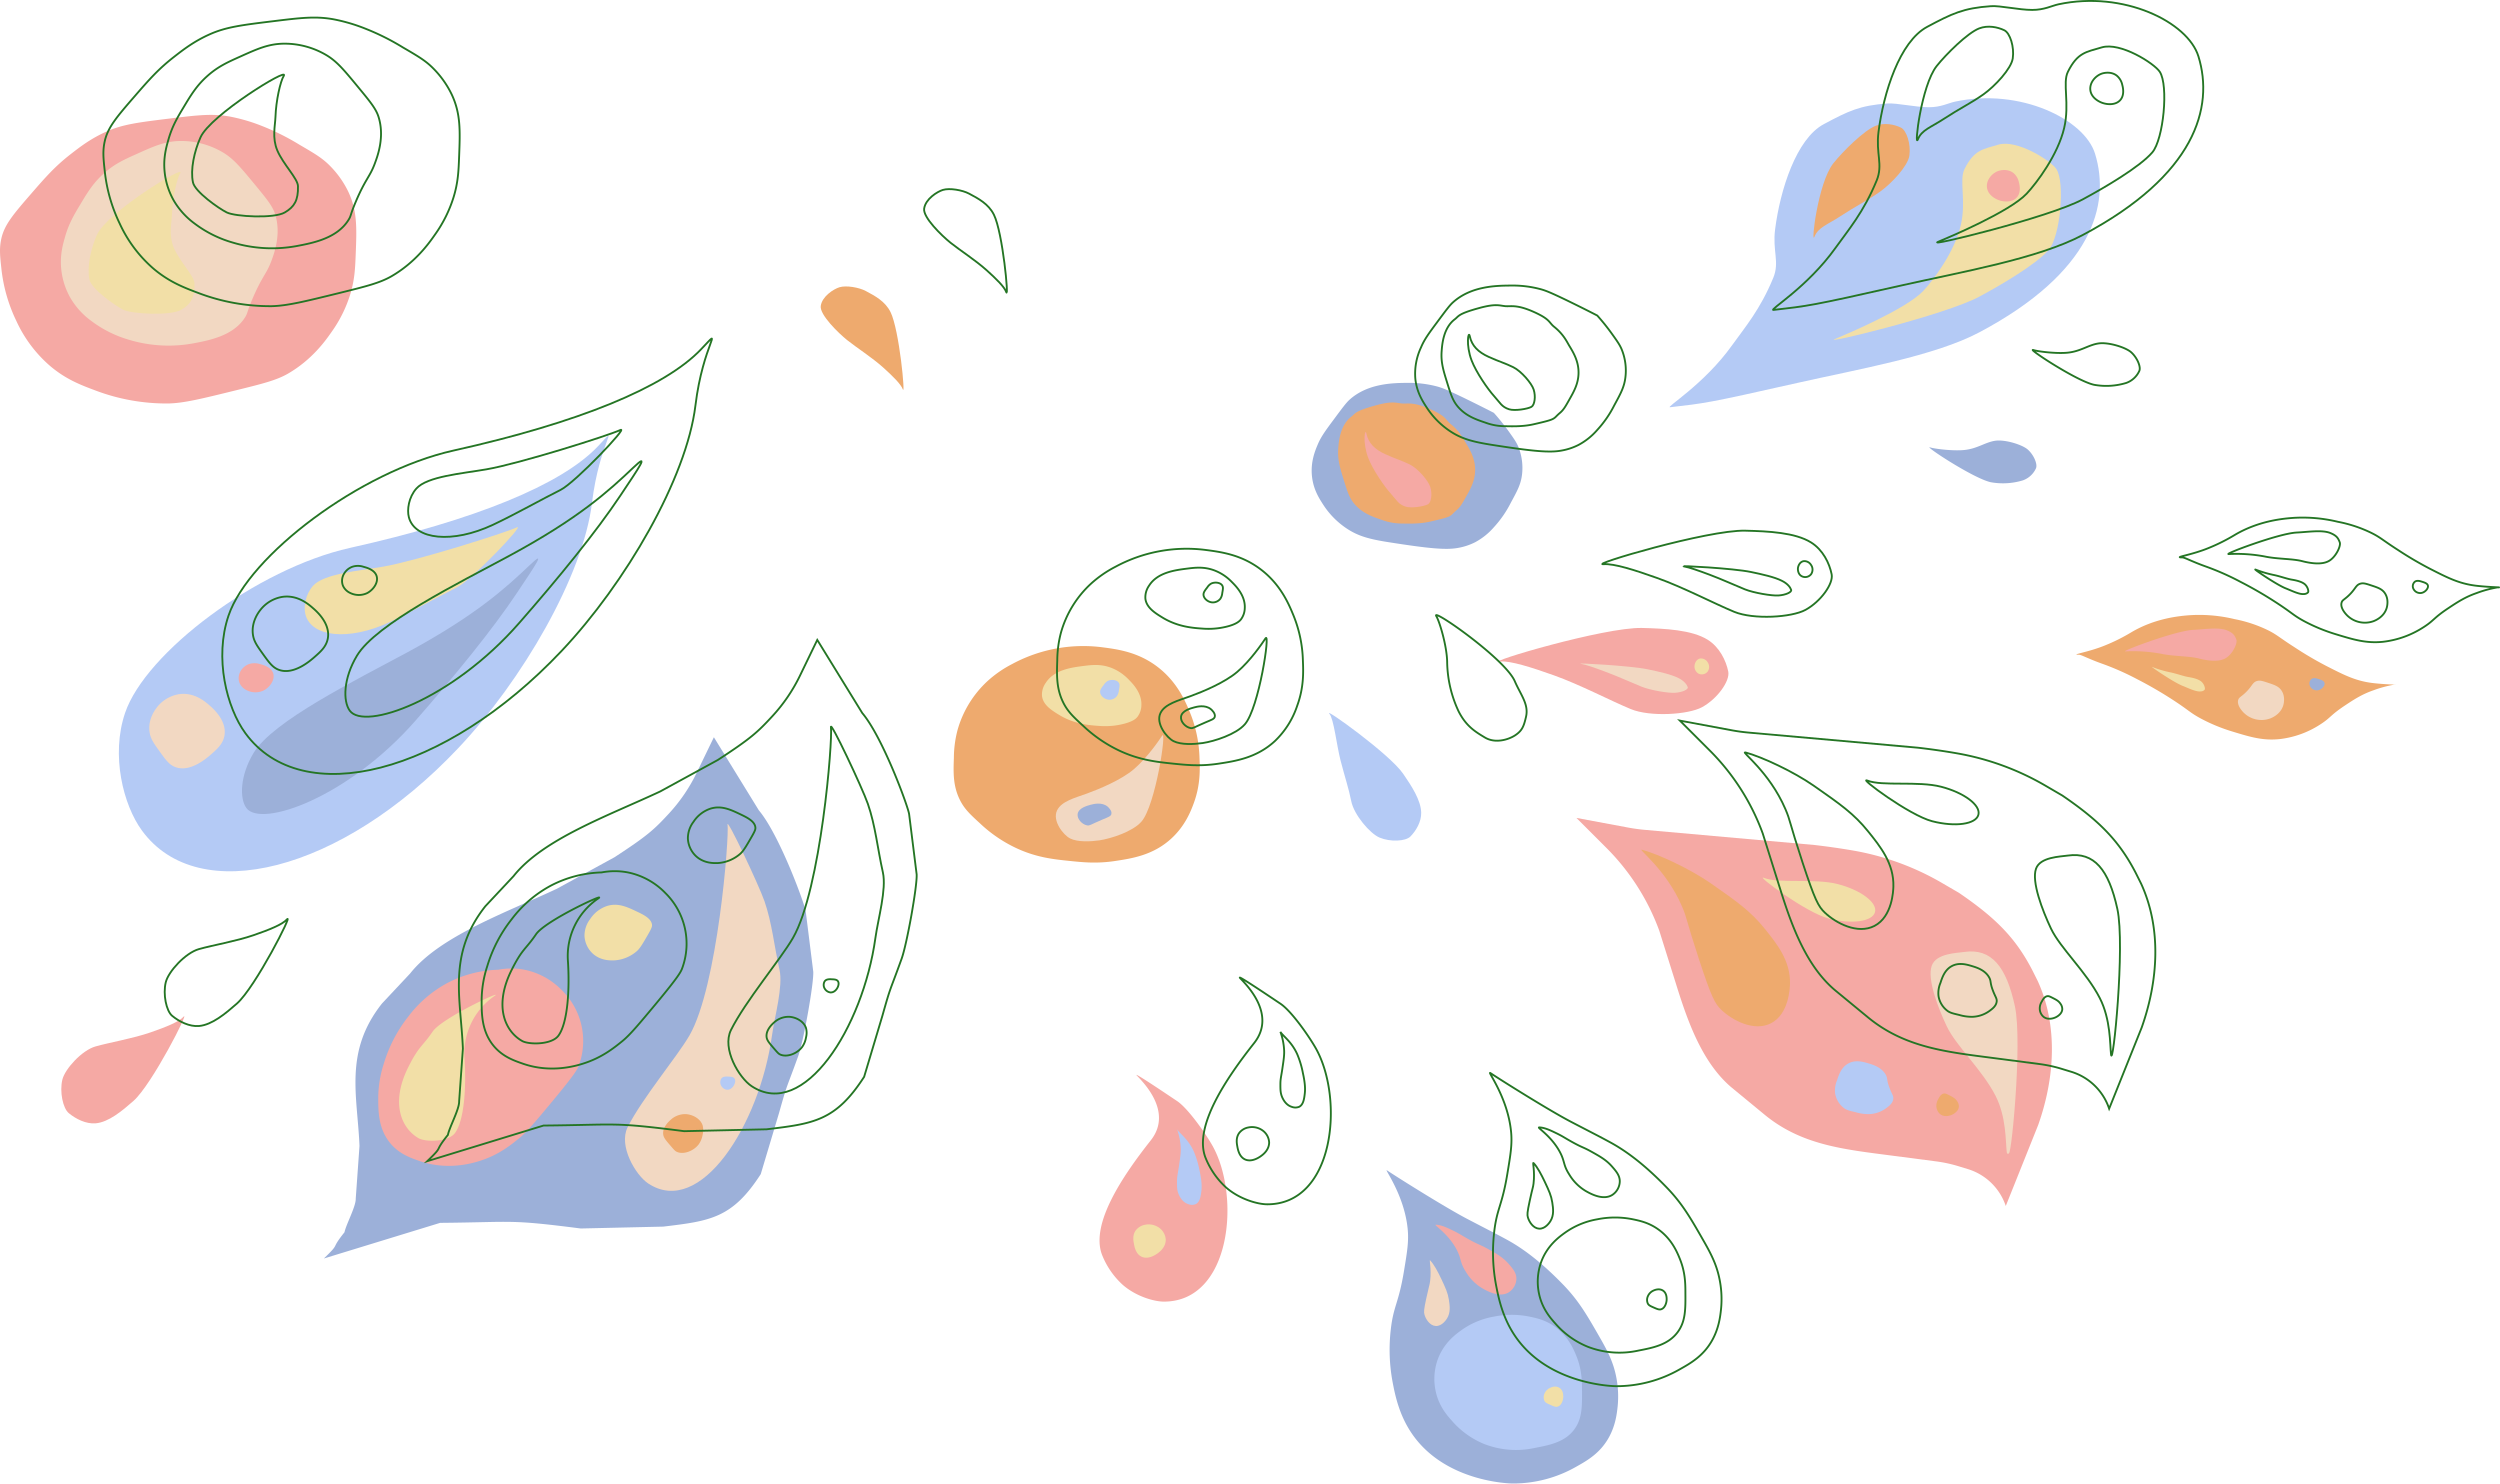 <svg xmlns="http://www.w3.org/2000/svg" viewBox="0 0 1333.32 791.2"><defs><style>.cls-1{fill:#f5a9a4;}.cls-2{fill:#eeaa6e;}.cls-3{fill:#b4caf5;}.cls-4{fill:#9cb0d9;}.cls-5{fill:#f2dfa7;}.cls-6,.cls-7{fill:#f2d8c2;}.cls-7{stroke:#f2d8c2;}.cls-7,.cls-8{stroke-miterlimit:10;}.cls-8{fill:none;stroke:#247524;}</style></defs><g id="Lag_3" data-name="Lag 3"><path class="cls-1" d="M835.78,383c5.42-.43,16.55,3.09,28.58,7.38,14,5,30.3,13.59,41,18,10.38,4.3,30.65,3,38-1,8.21-4.47,15-14,14-19-1.19-5.91-4.68-13.06-11-17-8.52-5.28-22.73-5.94-35-6.26C891.3,364.62,827.3,383.68,835.78,383Z" transform="translate(-35.63 -30.21)"/><path class="cls-2" d="M1144.36,379.4c-5,0,5-1.28,14-5a97.76,97.76,0,0,0,14-7c12.45-7.36,25-8.56,30-9a80.28,80.28,0,0,1,25,2,71.48,71.48,0,0,1,18,6c4.89,2.47,5.65,3.65,14,9a187.29,187.29,0,0,0,17,10c9.27,4.74,15.34,7.84,24,9,6.45.87,16,1,12,1a61.8,61.8,0,0,0-11,3c-6,2.08-10.21,4.82-15,8-8,5.31-7.63,6.54-13,10a50.29,50.29,0,0,1-22,8c-8.88.91-15.63-1.14-25-4a92,92,0,0,1-17-7c-5.94-3.22-6-4.15-15-10a216.61,216.61,0,0,0-19-11,142.78,142.78,0,0,0-18-8C1149.24,381.54,1145.72,379.4,1144.36,379.4Z" transform="translate(-35.63 -30.21)"/><path class="cls-3" d="M926.36,247.4c18.33-2.13,19-1.93,68-13,32.44-7.33,73.07-14.28,97-27,60-31.87,70-68,61.62-95.21-5.67-18.4-40-35.19-74.62-27.79-3.63.78-7.56,3-14,3-7.18,0-17-2.32-22-2-14.74,1-20.91,4-34,11-14.74,7.83-23.32,35.13-26,56-1.52,11.74,2.51,17.48-1,26-7,17-15.15,26.41-22,36C944.36,235.4,923.43,247.75,926.36,247.4Z" transform="translate(-35.63 -30.21)"/><path class="cls-1" d="M1105.36,673.4h0a30.74,30.74,0,0,0-20.12-19.65l-5-1.53a72.67,72.67,0,0,0-12-2.61l-23.54-3.07c-25.69-3.36-48.43-5.55-68.33-22.14l-17-14c-15.36-12.79-23.19-34.13-29.18-53.2l-9.61-30.6a121.44,121.44,0,0,0-28.19-44.17l-16-16,26.83,5q5.16,1,10.4,1.43l89.62,8c5.94.68,13.57,1.71,21.43,3.09a142.34,142.34,0,0,1,46.91,17.3l8.81,5.13c19,13,30,23.57,39.15,41.31l2.85,5.69c11,24,9.08,51.9.29,76.75Z" transform="translate(-35.63 -30.21)"/><path class="cls-2" d="M652.36,385.4c-10.26-7.56-20.86-8.94-29-10a79.8,79.8,0,0,0-48,9,60.43,60.43,0,0,0-13,9,56.2,56.2,0,0,0-16,26,59.25,59.25,0,0,0-2,15c-.27,7.64-.51,14.66,3,22,2.47,5.18,5.64,8.09,11,13a73.62,73.62,0,0,0,19,13c10.91,5.15,20.17,6.1,29,7,6.87.71,14.3,1.47,24,0,9-1.36,20.3-3.07,30-12,7.49-6.89,10.49-14.86,12-19,3.52-9.68,3.26-17.83,3-24a69.13,69.13,0,0,0-5-24C667.92,404.45,663.47,393.61,652.36,385.4Z" transform="translate(-35.63 -30.21)"/><path class="cls-1" d="M158.36,92.4c-9.41-1.7-17.07-.82-32,1-16.83,2.06-25.24,3.09-34,7-8.38,3.75-14.07,8.17-19,12-8.45,6.57-13.42,12.29-21,21-9.55,11-14.35,16.61-16,24-1.17,5.21-.74,9.17,0,16a84.78,84.78,0,0,0,8,28,70.47,70.47,0,0,0,18,24c8.45,7.16,16.37,10.14,24,13a107.08,107.08,0,0,0,39,7c8.31-.18,17.54-2.45,36-7,14.47-3.56,21.84-5.41,28-9,12.69-7.39,19.85-17.46,23-22a70.05,70.05,0,0,0,10-20c2.46-8,2.69-14.1,3-22,.52-13.57.87-22.71-4-33a51.09,51.09,0,0,0-10-14c-4-4-8-6.33-16-11a127.81,127.81,0,0,0-20-10A94.23,94.23,0,0,0,158.36,92.4Z" transform="translate(-35.63 -30.21)"/><path class="cls-4" d="M208.36,701.4h0c9.28-8.94,3-4,11-14h0c.89-4.33,6.16-13.76,6-18l2-28c-1.06-26.67-8.39-50.23,12-76l15-16c15.72-19.87,50.81-32.31,78.27-45.2l30.73-16.8c17.61-11.49,21.18-14.8,29.05-23.33a89.3,89.3,0,0,0,14.73-21.62l9.22-19.05,24,39c11,13,24.63,50.44,25,54l4,32c.39,6.13-5.19,37.19-8,45-6.64,18.44-5.55,13.7-10.25,30.41l-9.75,32.59c-15.17,23.57-27,25-52,28l-44,1c-39-5-35.25-3.36-75-3Z" transform="translate(-35.63 -30.21)"/><path class="cls-3" d="M280,429.24c-62.5,66.15-138.52,85.16-168.65,43.95-10-13.64-16.68-40.22-9-62.79,10.87-32,70.1-76.88,120-88,66.69-14.86,112.67-33.68,132-54,12.84-13.51,1-3-3,30C346.66,337.17,314.08,393.21,280,429.24Z" transform="translate(-35.63 -30.21)"/><path class="cls-5" d="M243.27,362.07c-21.44,10-41.52,8-44.72-4.08-1.07-4-.08-10.73,4-15.32,5.73-6.5,24.39-8,37.35-10.24,17.5-3,64.88-17.95,71.5-21,4.39-2-24,28-32,32C270.51,347.83,254.94,356.59,243.27,362.07Z" transform="translate(-35.63 -30.21)"/><path class="cls-4" d="M257.36,414.4c-36.08,41.24-82.49,57.43-90.32,46.76-3.73-5.09-3.43-17.29,3.81-29.34,10.28-17.1,54.27-38.7,81.51-53.42,37-20,52.79-34.43,66-47,8.78-8.35,3,0-7,15C298.36,365.9,278.36,390.4,257.36,414.4Z" transform="translate(-35.63 -30.21)"/><path class="cls-6" d="M131.36,400.4a18.76,18.76,0,0,0-12,7c-.76,1-4.88,6.19-4,13,.47,3.68,2.16,6.05,5,10,3.69,5.16,5.58,7.81,9,9,7.9,2.76,16.59-4.88,19-7,3.15-2.77,6.27-5.52,7-10,1.27-7.88-6-14.27-8-16C145.11,404.44,139.34,399.39,131.36,400.4Z" transform="translate(-35.63 -30.21)"/><path class="cls-1" d="M181.36,389.4c-1-3.41-5.35-4.56-7-5a9.57,9.57,0,0,0-6,0,8.57,8.57,0,0,0-5,5,7.23,7.23,0,0,0,0,5,7.65,7.65,0,0,0,4,4,10.23,10.23,0,0,0,9,0C179.45,396.75,182.39,392.88,181.36,389.4Z" transform="translate(-35.63 -30.21)"/><path class="cls-6" d="M451.36,547.4c2,9-2.57,24.7-4,35-6.66,47.82-38.2,97.38-66,79-6.68-4.41-16-20-11-30,7.72-15.44,26.42-37.6,33-49,15-26,21.27-105.9,20.29-112.33-.73-4.8,16.76,32.29,19.69,40.74C447.36,522.4,448.53,534.82,451.36,547.4Z" transform="translate(-35.63 -30.21)"/><path class="cls-1" d="M301.36,547.4a62.12,62.12,0,0,0-27,7,64.06,64.06,0,0,0-21,18,75.36,75.36,0,0,0-13,25,60,60,0,0,0-3,18c0,7-.08,16.28,6,24,4.78,6.09,11,8.27,16,10,14.79,5.17,28,1.26,32,0,10.07-3.14,16.59-8.42,21-12,4.15-3.37,8.82-8.95,18-20,12.25-14.74,13.26-17,14-19a37.91,37.91,0,0,0-9-40,38.46,38.46,0,0,0-20-11A37.25,37.25,0,0,0,301.36,547.4Z" transform="translate(-35.63 -30.21)"/><path class="cls-5" d="M253.36,599.4c-9.88,19.81-3.15,33,5.65,37.92,3.62,2,15.79,2.06,19.35-2.92,5-7,6-25,5-40a37.14,37.14,0,0,1,16-33c6-4-28,11.61-33,19C260.79,588.58,259.11,587.86,253.36,599.4Z" transform="translate(-35.63 -30.21)"/><path class="cls-5" d="M375.36,516.4c-5.23-2.48-10.16-4.83-16-3a17.35,17.35,0,0,0-9,7,14.51,14.51,0,0,0-3,9,13.74,13.74,0,0,0,4,9c4.3,4.29,10,4.08,12,4a20.1,20.1,0,0,0,12-5c1.69-1.53,3.12-4,6-9,1.87-3.25,2.09-4.09,2-5C383,520.05,378.73,518,375.36,516.4Z" transform="translate(-35.63 -30.21)"/><path class="cls-2" d="M410.36,630.4c-1.15-3.56-5.3-5.8-9-6a11.42,11.42,0,0,0-8,3c-.69.61-4.64,4-4,8,.26,1.67,1.51,3.12,4,6,1.5,1.75,2.25,2.62,3,3,3.57,1.86,9.29-.27,12-4a12.33,12.33,0,0,0,2-5A10,10,0,0,0,410.36,630.4Z" transform="translate(-35.63 -30.21)"/><path class="cls-3" d="M427.36,608.4c-.52,1.3-1.95,3.14-4,3a4,4,0,0,1-3-2,3.71,3.71,0,0,1,0-4c.91-1.16,2.51-1.07,4-1,1.19.07,2.37.13,3,1C428.12,606.47,427.52,608,427.36,608.4Z" transform="translate(-35.63 -30.21)"/><path class="cls-1" d="M682.36,641.4c15,27,9.88,83-26,83-5,0-14.76-2.65-22-9a43,43,0,0,1-11-16c-6.24-16.47,11-42,26-61,12.42-15.73-5.22-32.1-7.54-34.71-1.74-2,17.11,10.77,21.54,13.71C669.36,621.4,678.88,635.14,682.36,641.4Z" transform="translate(-35.63 -30.21)"/><path class="cls-3" d="M663.36,632.4a34.84,34.84,0,0,1,2,10c.1,2.55-.27,5-1,10-.59,4-1,5.14-1,8s-.05,4.76,1,7c.46,1,1.85,4,5,5a5.28,5.28,0,0,0,4,0c2.26-1.12,2.68-4.31,3-7,.23-2,.34-5-1-11a49.34,49.34,0,0,0-3-10C669.27,637.46,664.36,634.4,663.36,632.4Z" transform="translate(-35.63 -30.21)"/><path class="cls-5" d="M654.36,685.4a9.62,9.62,0,0,0-8-2,8.07,8.07,0,0,0-5,3c-1.8,2.5-1.29,5.39-1,7,.31,1.8,1,5.51,4,7,3.93,1.94,8.44-1.56,9-2,1-.75,4-3.15,4-7A8.46,8.46,0,0,0,654.36,685.4Z" transform="translate(-35.63 -30.21)"/><path class="cls-4" d="M775.36,654.4c-1.87-1.24,9.12,12.71,11,31,.69,6.8-.21,12.2-2,23-2.85,17.11-5.58,18.22-7,31a93.92,93.92,0,0,0,1,28c1.24,6.45,3.29,17,10,27,17.53,26.19,52.29,27,54,27a67.93,67.93,0,0,0,34-9c5.7-3.2,12.37-7,17-15,3.87-6.66,4.59-13.25,5-17a53.61,53.61,0,0,0-1-17c-1.36-6.17-3.59-11.27-8-19-7.26-12.7-11.61-20.32-20-29-11.4-11.77-21.16-19.18-30-24-6.5-3.53-7.9-4.16-21-11C806.68,674.32,781.36,658.4,775.36,654.4Z" transform="translate(-35.63 -30.21)"/><path class="cls-3" d="M851.36,732.4a47.71,47.71,0,0,0-19,0,42.16,42.16,0,0,0-17,7c-3.24,2.31-9.79,7-13,16a30.86,30.86,0,0,0-1,17c1.73,7.82,6,12.65,9,16a45.46,45.46,0,0,0,17,12,46.73,46.73,0,0,0,27,2c7.79-1.5,16-3.08,21-10,4.12-5.68,4.07-12.17,4-21-.05-5.07-.15-11-3-18-1.54-3.77-4.56-10.93-12-16C859.56,734.14,855.06,733.19,851.36,732.4Z" transform="translate(-35.63 -30.21)"/><path class="cls-5" d="M866.36,780.4c2-.56,2.89-3.2,3-5,0-.54.21-3.56-2-5s-4.53-.21-5,0a5.75,5.75,0,0,0-3,3,4.66,4.66,0,0,0,0,4c.53.92,1.35,1.28,3,2C864.33,780.27,865.31,780.7,866.36,780.4Z" transform="translate(-35.63 -30.21)"/><path class="cls-1" d="M801.36,683.4c-1.27,0,6.39,4.48,11,13,2.84,5.26,1.68,6.81,5,12a25.25,25.25,0,0,0,9,9c2.35,1.33,9.07,5.12,14,2a8.92,8.92,0,0,0,4-7c.11-3.19-1.8-5.45-4-8-3.09-3.55-6.31-5.38-11-8s-4.53-2-10-5c-4.25-2.33-5.39-3.27-9-5C808.2,685.38,804.36,683.4,801.36,683.4Z" transform="translate(-35.63 -30.21)"/><path class="cls-6" d="M798.36,702.4c-.65-.64.82,4.34,0,11-.28,2.21-.48,2-2,9-1.38,6.41-1.42,7.59-1,9,.71,2.42,2.85,5.84,6,6,3.36.18,5.68-3.49,6-4,2-3.23,1.49-6.79,1-10-.56-3.63-1.72-6.14-4-11C802.62,708.71,800.36,704.4,798.36,702.4Z" transform="translate(-35.63 -30.21)"/><path class="cls-2" d="M911.36,483.4c-2.84-.76,12.73,10.2,21.32,30.2,2.84,6.61,1.84,6.22,9.13,28.43,6.62,20.16,8.45,23.53,11.91,26.81,5.93,5.62,17.45,11.72,26.44,7.1,9.63-4.94,10.06-19,10.12-20.9.38-12.35-6.94-21.42-13.54-29.61-7.49-9.28-14.77-14.42-29-24.33C936.84,493.57,920.17,485.77,911.36,483.4Z" transform="translate(-35.63 -30.21)"/><path class="cls-5" d="M976.36,498.4c7.93,3.18,27.06.14,39.37,3.31s21.21,9.85,19.9,14.93-12.34,6.63-24.65,3.46S971.36,496.4,976.36,498.4Z" transform="translate(-35.63 -30.21)"/><path class="cls-7" d="M1106.36,644.4c-.61-5.4-.19-18.63-6-30-7.13-13.92-21-26.53-26-37-4.63-9.76-10.49-25.09-8-32,2.23-6.22,12.75-6.39,17-7,14-2,21.79,7.46,26.36,28.46C1114,586.42,1107.29,652.85,1106.36,644.4Z" transform="translate(-35.63 -30.21)"/><path class="cls-3" d="M1041.36,621.4c1.64-1.2,3.66-2.67,4-5,.25-1.75-.67-2.47-2-6-1.69-4.43-.84-4.88-2-7-2.17-3.92-6.7-5.3-9-6-2.86-.86-7.1-2.15-11,0-3.65,2-5,5.88-6,9a13.72,13.72,0,0,0-1,7,12.38,12.38,0,0,0,5,8c1.38.92,2.92,1.28,6,2a23.5,23.5,0,0,0,7,1A16.26,16.26,0,0,0,1041.36,621.4Z" transform="translate(-35.63 -30.21)"/><path class="cls-2" d="M1077.36,624.4c-1.74,1-4.81,1.74-7,0a5.76,5.76,0,0,1-2-4,6.77,6.77,0,0,1,1-4c.59-1.11,1.46-2.73,3-3,.78-.13,1.52.25,3,1,1.82.94,3.05,1.57,4,3a5,5,0,0,1,1,3C1080.2,622.75,1077.84,624.12,1077.36,624.4Z" transform="translate(-35.63 -30.21)"/><path class="cls-5" d="M946.36,383.4a4.17,4.17,0,0,0-4-2c-1.92.38-2.91,2.42-3,4a4.4,4.4,0,0,0,2,4,4,4,0,0,0,5-1A4.34,4.34,0,0,0,946.36,383.4Z" transform="translate(-35.63 -30.21)"/><path class="cls-6" d="M878.72,384.23c2.56.4,7.74,2.23,13.34,4.32,6.51,2.42,14.06,5.87,19,7.86s14.37,3.52,17.88,3.29c3.91-.25,7.23-1.77,6.83-3-.48-1.44-2-3.38-4.95-4.86-3.93-2-10.6-3.45-16.39-4.66C905.06,385.21,874.73,383.59,878.72,384.23Z" transform="translate(-35.63 -30.21)"/><path class="cls-3" d="M744.66,410.92c2.31,2.65,3.84,16.78,5.91,24.81,2.41,9.34,4.25,14.47,5.74,21.85,1.45,7.18,9.93,17.18,15.07,19.34,5.75,2.42,13.91,2,16.46-.58,3-3.06,5.87-7.83,5.75-12.74-.14-6.61-5.17-14.27-9.68-20.81C776.58,432.18,741,406.79,744.66,410.92Z" transform="translate(-35.63 -30.21)"/><path class="cls-4" d="M1065,268.81c2.44.8,12.18,2,18.18,1.4,7-.66,11.19-4.16,16.6-4.94,5.25-.75,14.41,2.1,17.34,4.71,3.28,2.92,5.34,7.94,4.32,10.06a12.16,12.16,0,0,1-6.94,6.36,36.63,36.63,0,0,1-17.11,1C1088.1,285.39,1061.15,267.56,1065,268.81Z" transform="translate(-35.63 -30.21)"/><path class="cls-6" d="M655.4,422.6c-1.73,2.66-8,11.8-15,17.8-6.71,5.75-18.47,10.62-25,13-6.35,2.32-13.62,4.08-16,9-2.69,5.55,3.32,13.17,7,15,4,2,10.87,1.66,15.52,1,6.25-.94,17.78-4.63,22.48-10C652,459.73,658.1,418.45,655.4,422.6Z" transform="translate(-35.63 -30.21)"/><path class="cls-5" d="M637.36,392.4a25.55,25.55,0,0,0-9-6c-5.58-2.14-10.32-1.59-15-1-6.14.79-15.55,2-20,9a10.73,10.73,0,0,0-2,7c.56,4.82,5.23,7.69,9,10,8.28,5.1,16.38,5.63,22,6a40,40,0,0,0,12-1c5.6-1.33,7.25-3,8-4a10.5,10.5,0,0,0,2-6C644.71,399.75,639.66,394.71,637.36,392.4Z" transform="translate(-35.63 -30.21)"/><path class="cls-3" d="M632.36,398.4a6.44,6.44,0,0,1-1,3,5,5,0,0,1-4,2c-2.48,0-4.86-2-5-4-.1-1.29.74-2.37,2-4a6.27,6.27,0,0,1,2-2c1.92-1,5-.68,6,1C632.92,395.32,632.73,396.36,632.36,398.4Z" transform="translate(-35.63 -30.21)"/><path class="cls-4" d="M626.36,460.4c-3.09-2.59-7.68-1.35-9-1-2,.53-6.62,1.79-7,5-.32,2.63,2.34,5.47,5,6,1.49.31,1.77-.37,8-3,3.44-1.45,4.68-1.81,5-3C628.84,462.54,626.54,460.56,626.36,460.4Z" transform="translate(-35.63 -30.21)"/><path class="cls-4" d="M832.36,250.4c-6.44-3.32-11.9-6-16-8-9.12-4.4-11.52-5.29-14-6a58.81,58.81,0,0,0-16-2c-7.6.06-21.24.17-31,9-1.75,1.59-3.84,4.39-8,10-4.81,6.47-7.21,9.71-9,14-1.37,3.28-3.87,9.27-3,17,.77,6.92,3.83,11.66,6,15a43.69,43.69,0,0,0,13,13c5.89,3.79,11.62,5.38,22,7,21.42,3.37,30.61,4.22,37,3a32.44,32.44,0,0,0,9-3,35.21,35.21,0,0,0,10-8,57.73,57.73,0,0,0,9-13c3.57-6.58,5.36-9.87,6-15a30.19,30.19,0,0,0-2-15c-1.07-2.48-2.38-4.32-5-8A118.79,118.79,0,0,0,832.36,250.4Z" transform="translate(-35.63 -30.21)"/><path class="cls-2" d="M798.36,308.4c12.7-2.88,10.16-2.73,14-6,2-1.66,3-3.44,5-7,2.43-4.26,4.82-8.46,5-14,.2-6.45-2.73-11.27-5-15-1.2-2-3-6-8-10-2.91-2.32-2-4-11-8s-12.16-2.74-15-3c-3.16-.28-5-1.46-14,1-11.44,3.15-10.78,4.31-13,6-6.07,4.62-6.73,13.29-7,17-.46,6.06,1,10.55,3,17s3.07,9.75,6,13c4.2,4.68,9.49,6.47,14,8a30.75,30.75,0,0,0,10,2C786,309.47,792.32,309.77,798.36,308.4Z" transform="translate(-35.63 -30.21)"/><path class="cls-1" d="M764.36,261.4c1.07,5.2,4.6,8.55,10,11,5.72,2.61,8.77,3.38,13.16,5.53s9.87,8.66,10.92,12c1.17,3.68.51,8.22-1.18,9.2-2,1.16-8.94,2.25-11.9,1.31-4-1.25-4.84-3.5-8-7-3.45-3.79-9.59-12.71-12-19C762.12,266,763.67,258.09,764.36,261.4Z" transform="translate(-35.63 -30.21)"/><path class="cls-2" d="M1003.36,156.4c2-5,6.94-6.35,14-11,8.21-5.4,14.58-8.42,21-13,6.17-4.4,14.78-13.66,15.59-19.14.89-6.13-1.46-13.52-4.51-15-3.6-1.73-8.78-2.75-13.38-1-6.19,2.39-17.64,13.72-22.7,20.1C1005.12,127.78,1001.27,161.63,1003.36,156.4Z" transform="translate(-35.63 -30.21)"/><path class="cls-5" d="M1014.29,211c5.17-2.13,38.08-16,47.07-25.63,5.44-5.81,16.66-20.74,20-35,3.06-13.1-1-24,2-30,5.17-10.34,9.72-10.51,18-13,10-3,28.09,8.55,31,13,4.76,7.3,2,36-4,43-6.73,7.85-25.86,19-37,25C1073.25,198.2,1006.2,214.35,1014.29,211Z" transform="translate(-35.63 -30.21)"/><path class="cls-1" d="M1109.36,122.4c-3.42-2.59-7.73-1.1-8-1-3.51,1.28-6.62,5-6,9,.58,3.77,4.21,5.61,5,6,3.19,1.62,8.38,2.1,11-1,2.36-2.79,1.28-6.91,1-8A8.71,8.71,0,0,0,1109.36,122.4Z" transform="translate(-35.63 -30.21)"/><path class="cls-1" d="M133.49,572.49c-2.38,2.7-9.59,5.56-17.65,8.35-9.38,3.24-21.77,5.34-29.26,7.46-7.27,2.05-16.3,12-17.69,17.7-1.55,6.42.27,15.28,3.42,17.88,3.72,3.08,9.21,5.88,14.34,5.43,6.9-.6,14.07-6.59,20.15-11.94C116.67,608.68,137.2,568.28,133.49,572.49Z" transform="translate(-35.63 -30.21)"/><path class="cls-2" d="M517.13,237.84c-1-2.72-5.4-7.07-10.47-11.63-5.91-5.3-14.34-10.71-19.2-14.6-4.71-3.78-14.74-13.56-14.1-18.21.71-5.18,6.95-9.07,10-10,3.59-1.09,10.38.07,14,2,4.86,2.6,10.31,5.42,13.21,11.23C515.27,206.08,518.62,242.09,517.13,237.84Z" transform="translate(-35.63 -30.21)"/><path class="cls-6" d="M154.36,111.4a43.84,43.84,0,0,0-22-6c-8.52,0-14.47,2.72-24,7-6.53,2.94-11.51,5.18-17,10-5.92,5.2-9.07,10.44-13,17-3.17,5.28-6,10-8,17-1.3,4.5-2.91,10.36-2,18a38.83,38.83,0,0,0,5,15,40.63,40.63,0,0,0,11,12,61.8,61.8,0,0,0,20,10,73,73,0,0,0,34,2c8.82-1.64,21.81-4.07,28-14,1.55-2.49.73-2.33,4-10,5.13-12,7.4-13,10-20,1.56-4.22,5.34-14.38,2-25-1.38-4.34-4.59-8.23-11-16C163.85,119.32,160.09,114.78,154.36,111.4Z" transform="translate(-35.63 -30.21)"/><path class="cls-5" d="M131.8,122.49c-1.87,3.07-4.16,13.4-4.44,21.91-.16,4.74-1.88,11.27,1,18,3.14,7.38,10.9,14.94,11,19,.18,7.56-1.93,11-7,14-5.68,3.38-26.42,2.29-31,0-4.32-2.15-16.92-11-18-16-1.47-6.77.68-16.61,4-24C92.74,143.41,134.74,117.7,131.8,122.49Z" transform="translate(-35.63 -30.21)"/><path class="cls-1" d="M1169.3,377.6a82,82,0,0,1,18.79,1.26c7,1.5,14.87,1.16,20.27,2.54,5.23,1.35,10.58,1.83,14,0,3.81-2,6.69-8,6-10-.82-2.29-1.76-3.65-5-5-4.37-1.8-11.95-.56-18-.27C1195.62,366.6,1165.2,378.15,1169.3,377.6Z" transform="translate(-35.63 -30.21)"/><path class="cls-5" d="M1183.48,385.93a59.71,59.71,0,0,0,9.26,2.78c3.58.69,7.34,2.15,10.12,2.6s5.35,1.18,6.79,2.39c1.61,1.35,2.28,3.88,1.72,4.43s-1.29.94-3,.84c-2.33-.13-5.86-1.85-8.74-3C1194.92,394.17,1181.55,385,1183.48,385.93Z" transform="translate(-35.63 -30.21)"/><path class="cls-6" d="M1232.36,400.4c-1.93,1.69-2.64,1.87-3,3-1,3,2.51,6.53,3,7a13.51,13.51,0,0,0,14,3c.87-.34,5.54-2.16,7-7,.16-.55,1.32-4.64-1-8-1.52-2.19-3.73-2.91-7-4-3-1-4.43-1.46-6-1C1236.67,394.19,1236.89,396.44,1232.36,400.4Z" transform="translate(-35.63 -30.21)"/><path class="cls-4" d="M1271.36,398.4a4,4,0,0,1-4-3,3.15,3.15,0,0,1,1-3c1.16-.91,2.74-.4,4,0s2.71.87,3,2C1275.75,396,1273.71,398.34,1271.36,398.4Z" transform="translate(-35.63 -30.21)"/></g><g id="Lag_2" data-name="Lag 2"><path class="cls-8" d="M335.17,377.34c-62.5,66.14-138.52,85.15-168.65,43.94-10-13.64-16.69-40.21-9-62.78,10.88-32,70.1-76.88,120-88,66.7-14.86,112.68-33.68,132-54,12.85-13.51,1-3-3,30C401.8,285.26,369.22,341.3,335.17,377.34Z" transform="translate(-35.63 -30.21)"/><path class="cls-8" d="M298.41,310.16c-21.43,10-41.52,8-44.72-4.08-1.06-4-.08-10.73,4-15.31,5.73-6.5,24.4-8,37.35-10.25,17.5-3,64.89-17.94,71.5-21,4.4-2.05-24,28-32,32C325.65,295.92,310.09,304.69,298.41,310.16Z" transform="translate(-35.63 -30.21)"/><path class="cls-8" d="M312.5,362.5c-36.08,41.23-82.49,57.43-90.31,46.76-3.74-5.1-3.44-17.29,3.8-29.34,10.28-17.11,54.28-38.7,81.51-53.42,37-20,52.79-34.44,66-47,8.78-8.36,3,0-7,15C353.5,314,333.5,338.5,312.5,362.5Z" transform="translate(-35.63 -30.21)"/><path class="cls-8" d="M186.5,348.5a18.72,18.72,0,0,0-12,7c-.75.95-4.88,6.18-4,13,.47,3.67,2.17,6,5,10,3.69,5.16,5.59,7.81,9,9,7.91,2.76,16.6-4.89,19-7,3.15-2.77,6.28-5.52,7-10,1.27-7.89-6-14.27-8-16C200.25,352.53,194.49,347.49,186.5,348.5Z" transform="translate(-35.63 -30.21)"/><path class="cls-8" d="M236.5,337.5c-1-3.42-5.34-4.56-7-5a9.42,9.42,0,0,0-6,0,8.56,8.56,0,0,0-5,5,7.28,7.28,0,0,0,0,5,7.73,7.73,0,0,0,4,4,10.31,10.31,0,0,0,9,0C234.59,344.85,237.54,341,236.5,337.5Z" transform="translate(-35.63 -30.21)"/><path class="cls-8" d="M506.5,495.5c2,9-2.57,24.7-4,35-6.66,47.82-38.2,97.37-66,79-6.68-4.41-16-20-11-30,7.72-15.44,26.43-37.61,33-49,15-26,21.27-105.91,20.29-112.34-.73-4.79,16.76,32.3,19.69,40.75C502.5,470.5,503.68,482.92,506.5,495.5Z" transform="translate(-35.63 -30.21)"/><path class="cls-8" d="M308.5,547.5c-9.88,19.81-3.14,33,5.65,37.92,3.62,2,15.8,2.05,19.35-2.92,5-7,6-25,5-40a37.15,37.15,0,0,1,16-33c6-4-28,11.6-33,19C315.94,536.68,314.26,536,308.5,547.5Z" transform="translate(-35.63 -30.21)"/><path class="cls-8" d="M356.5,495.5a62.12,62.12,0,0,0-27,7,64.06,64.06,0,0,0-21,18,75.25,75.25,0,0,0-13,25,60.26,60.26,0,0,0-3,18c0,7-.07,16.27,6,24,4.78,6.08,11,8.27,16,10,14.79,5.16,28,1.25,32,0,10.08-3.14,16.6-8.43,21-12,4.15-3.37,8.83-9,18-20,12.25-14.74,13.27-17,14-19a37.91,37.91,0,0,0-9-40,38.34,38.34,0,0,0-20-11A37.26,37.26,0,0,0,356.5,495.5Z" transform="translate(-35.63 -30.21)"/><path class="cls-8" d="M430.5,464.5c-5.23-2.49-10.15-4.83-16-3a17.34,17.34,0,0,0-9,7,14.54,14.54,0,0,0-3,9,13.82,13.82,0,0,0,4,9c4.31,4.29,10,4.07,12,4a20.15,20.15,0,0,0,12-5c1.69-1.54,3.13-4,6-9,1.88-3.25,2.09-4.09,2-5C438.16,468.15,433.87,466.11,430.5,464.5Z" transform="translate(-35.63 -30.21)"/><path class="cls-8" d="M465.5,578.5c-1.14-3.56-5.29-5.81-9-6a11.4,11.4,0,0,0-8,3c-.69.6-4.63,4-4,8,.27,1.67,1.51,3.11,4,6,1.5,1.74,2.25,2.61,3,3,3.58,1.85,9.3-.28,12-4a12.33,12.33,0,0,0,2-5A10,10,0,0,0,465.5,578.5Z" transform="translate(-35.63 -30.21)"/><path class="cls-8" d="M482.5,556.5c-.51,1.29-1.94,3.14-4,3a4.06,4.06,0,0,1-3-2,3.75,3.75,0,0,1,0-4c.92-1.16,2.52-1.08,4-1,1.2.06,2.37.12,3,1C483.26,554.57,482.67,556.08,482.5,556.5Z" transform="translate(-35.63 -30.21)"/><path class="cls-8" d="M737.5,589.5c15,27,9.89,83-26,83-5,0-14.76-2.66-22-9a43.31,43.31,0,0,1-11-16c-6.24-16.47,11-42,26-61,12.42-15.73-5.21-32.1-7.54-34.72-1.73-1.95,17.12,10.77,21.54,13.72C724.5,569.5,734,583.24,737.5,589.5Z" transform="translate(-35.63 -30.21)"/><path class="cls-8" d="M718.5,580.5a33.73,33.73,0,0,1,2,10c.11,2.54-.26,5-1,10-.59,3.94-1,5.14-1,8s0,4.76,1,7c.46,1,1.86,4,5,5a5.39,5.39,0,0,0,4,0c2.27-1.13,2.69-4.32,3-7,.23-2,.34-5-1-11a49.15,49.15,0,0,0-3-10C724.42,585.56,719.5,582.5,718.5,580.5Z" transform="translate(-35.63 -30.21)"/><path class="cls-8" d="M709.5,633.5a9.58,9.58,0,0,0-8-2,8,8,0,0,0-5,3c-1.79,2.5-1.28,5.38-1,7,.32,1.79,1,5.51,4,7,3.94,1.94,8.45-1.57,9-2,1-.75,4-3.15,4-7A8.37,8.37,0,0,0,709.5,633.5Z" transform="translate(-35.63 -30.21)"/><path class="cls-8" d="M830.5,602.5c-1.87-1.24,9.12,12.7,11,31,.7,6.8-.2,12.2-2,23-2.85,17.1-5.58,18.21-7,31a94.3,94.3,0,0,0,1,28c1.25,6.44,3.29,17,10,27,17.53,26.19,52.29,27,54,27a68,68,0,0,0,34-9c5.71-3.2,12.38-7,17-15,3.87-6.66,4.59-13.25,5-17a53.29,53.29,0,0,0-1-17c-1.35-6.17-3.58-11.27-8-19-7.25-12.7-11.61-20.33-20-29-11.39-11.78-21.15-19.18-30-24-6.49-3.53-7.9-4.17-21-11C861.82,622.41,836.5,606.5,830.5,602.5Z" transform="translate(-35.63 -30.21)"/><path class="cls-8" d="M906.5,680.5a47.7,47.7,0,0,0-19,0,42.07,42.07,0,0,0-17,7c-3.23,2.31-9.79,7-13,16a31,31,0,0,0-1,17c1.74,7.82,6,12.65,9,16a45.61,45.61,0,0,0,17,12,46.82,46.82,0,0,0,27,2c7.79-1.5,16-3.08,21-10,4.13-5.69,4.07-12.18,4-21,0-5.07-.15-11-3-18-1.54-3.78-4.55-10.93-12-16C914.71,682.24,910.2,681.28,906.5,680.5Z" transform="translate(-35.63 -30.21)"/><path class="cls-8" d="M921.5,728.5c2-.56,2.89-3.21,3-5,0-.55.21-3.57-2-5-2.06-1.33-4.52-.22-5,0a5.81,5.81,0,0,0-3,3,4.73,4.73,0,0,0,0,4c.54.92,1.36,1.28,3,2C919.47,728.37,920.46,728.8,921.5,728.5Z" transform="translate(-35.63 -30.21)"/><path class="cls-8" d="M856.5,631.5c-1.26,0,6.39,4.48,11,13,2.84,5.26,1.69,6.81,5,12a25.41,25.41,0,0,0,9,9c2.36,1.33,9.07,5.11,14,2a8.89,8.89,0,0,0,4-7c.11-3.19-1.79-5.46-4-8-3.08-3.55-6.3-5.38-11-8s-4.52-2-10-5c-4.25-2.33-5.39-3.28-9-5C863.35,633.47,859.5,631.5,856.5,631.5Z" transform="translate(-35.63 -30.21)"/><path class="cls-8" d="M853.5,650.5c-.64-.64.83,4.33,0,11-.27,2.2-.48,1.94-2,9-1.38,6.4-1.42,7.59-1,9,.71,2.42,2.86,5.83,6,6,3.37.18,5.68-3.49,6-4,2-3.23,1.49-6.79,1-10-.56-3.64-1.71-6.14-4-11C857.76,656.81,855.5,652.5,853.5,650.5Z" transform="translate(-35.63 -30.21)"/><path class="cls-8" d="M966.5,431.5c-2.84-.76,12.73,10.19,21.32,30.2,2.84,6.6,1.85,6.22,9.14,28.43,6.62,20.15,8.44,23.52,11.91,26.81,5.93,5.62,17.45,11.71,26.43,7.1,9.63-4.95,10.06-19,10.12-20.9.38-12.35-6.94-21.43-13.54-29.61-7.48-9.28-14.77-14.42-29-24.33C992,441.66,975.31,433.87,966.5,431.5Z" transform="translate(-35.63 -30.21)"/><path class="cls-8" d="M1031.5,446.5c7.93,3.17,27.07.13,39.37,3.3s21.21,9.86,19.9,14.94-12.34,6.63-24.64,3.46S1026.5,444.5,1031.5,446.5Z" transform="translate(-35.63 -30.21)"/><path class="cls-8" d="M1161.5,592.5c-.6-5.41-.18-18.64-6-30-7.13-13.92-21-26.54-26-37-4.62-9.76-10.48-25.09-8-32,2.23-6.22,12.76-6.39,17-7,14-2,21.79,7.46,26.37,28.45C1169.14,534.51,1162.44,601,1161.5,592.5Z" transform="translate(-35.63 -30.21)"/><path class="cls-8" d="M1096.5,569.5c1.65-1.2,3.66-2.68,4-5,.25-1.75-.66-2.48-2-6-1.68-4.44-.83-4.88-2-7-2.16-3.93-6.7-5.3-9-6-2.85-.86-7.09-2.15-11,0-3.64,2-5,5.87-6,9a13.81,13.81,0,0,0-1,7,12.4,12.4,0,0,0,5,8c1.38.92,2.92,1.28,6,2a23.88,23.88,0,0,0,7,1A16.41,16.41,0,0,0,1096.5,569.5Z" transform="translate(-35.63 -30.21)"/><path class="cls-8" d="M1132.5,572.5c-1.73,1-4.8,1.74-7,0a5.8,5.8,0,0,1-2-4,6.77,6.77,0,0,1,1-4c.6-1.12,1.47-2.74,3-3,.78-.14,1.52.24,3,1,1.82.93,3.06,1.57,4,3a4.81,4.81,0,0,1,1,3C1135.35,570.85,1133,572.22,1132.5,572.5Z" transform="translate(-35.63 -30.21)"/><path class="cls-8" d="M1001.5,331.5a4.14,4.14,0,0,0-4-2c-1.92.38-2.91,2.42-3,4,0,.18-.12,2.84,2,4a4,4,0,0,0,5-1A4.3,4.3,0,0,0,1001.5,331.5Z" transform="translate(-35.63 -30.21)"/><path class="cls-8" d="M890.92,331.11c5.43-.42,16.56,3.1,28.58,7.39,14,5,30.3,13.58,41,18,10.39,4.29,30.65,3,38-1,8.21-4.47,15-14,14-19-1.18-5.91-4.67-13.07-11-17-8.51-5.29-22.72-5.95-35-6.26C946.44,312.72,882.45,331.78,890.92,331.11Z" transform="translate(-35.63 -30.21)"/><path class="cls-8" d="M933.87,332.32c2.55.41,7.74,2.24,13.33,4.32,6.52,2.43,14.07,5.88,19,7.87,4.82,1.93,14.37,3.52,17.87,3.29,3.92-.25,7.24-1.78,6.83-3-.48-1.45-2-3.39-5-4.86-3.93-2-10.6-3.45-16.38-4.66C960.2,333.31,929.87,331.69,933.87,332.32Z" transform="translate(-35.63 -30.21)"/><path class="cls-8" d="M801.65,358.81c1.81,3.05,5.63,15.93,5.79,24.35a64,64,0,0,0,6.06,26.34c4,8,9,11,14,14,5.59,3.4,12.58,1.17,16-1,4-2.57,4.84-5,6-10,1.55-6.67-2.82-11.67-6-19C838.34,381.59,798.81,354.05,801.65,358.81Z" transform="translate(-35.63 -30.21)"/><path class="cls-8" d="M1120.11,216.9c2.45.8,12.18,2,18.18,1.41,7-.67,11.2-4.17,16.6-4.94,5.25-.75,14.42,2.09,17.35,4.71,3.27,2.92,5.33,7.93,4.32,10a12.13,12.13,0,0,1-6.94,6.36,36.54,36.54,0,0,1-17.12,1C1143.25,233.49,1116.29,215.66,1120.11,216.9Z" transform="translate(-35.63 -30.21)"/><path class="cls-8" d="M710.54,370.7c-1.73,2.65-8,11.8-15,17.8-6.7,5.75-18.47,10.62-25,13-6.34,2.32-13.62,4.08-16,9-2.68,5.55,3.33,13.16,7,15,4,2,10.88,1.66,15.52,1,6.25-.93,17.79-4.62,22.48-10C707.12,407.83,713.25,366.54,710.54,370.7Z" transform="translate(-35.63 -30.21)"/><path class="cls-8" d="M707.5,333.5c-10.26-7.57-20.86-8.94-29-10a79.8,79.8,0,0,0-48,9,60.92,60.92,0,0,0-13,9,56.08,56.08,0,0,0-16,26,59.66,59.66,0,0,0-2,15c-.26,7.64-.51,14.66,3,22,2.47,5.17,5.65,8.09,11,13a74.06,74.06,0,0,0,19,13c10.92,5.14,20.17,6.09,29,7,6.87.71,14.3,1.47,24,0,9-1.36,20.31-3.08,30-12a46.11,46.11,0,0,0,12-19c3.52-9.68,3.26-17.83,3-24a68.65,68.65,0,0,0-5-24C723.06,352.55,718.62,341.7,707.5,333.5Z" transform="translate(-35.63 -30.21)"/><path class="cls-8" d="M692.5,340.5a25.28,25.28,0,0,0-9-6c-5.57-2.14-10.31-1.6-15-1-6.14.78-15.54,2-20,9a10.79,10.79,0,0,0-2,7c.56,4.81,5.23,7.68,9,10,8.29,5.09,16.39,5.63,22,6a40.37,40.37,0,0,0,12-1c5.6-1.33,7.26-3.05,8-4a10.37,10.37,0,0,0,2-6C699.85,347.85,694.8,342.8,692.5,340.5Z" transform="translate(-35.63 -30.21)"/><path class="cls-8" d="M687.5,346.5a6.49,6.49,0,0,1-1,3,5.1,5.1,0,0,1-4,2c-2.47,0-4.85-2-5-4-.09-1.3.74-2.38,2-4a6.27,6.27,0,0,1,2-2c1.93-1,5-.68,6,1C688.06,343.41,687.87,344.45,687.5,346.5Z" transform="translate(-35.63 -30.21)"/><path class="cls-8" d="M681.5,408.5c-3.08-2.6-7.67-1.36-9-1-2,.53-6.61,1.78-7,5-.32,2.63,2.35,5.46,5,6,1.5.3,1.78-.37,8-3,3.44-1.46,4.69-1.81,5-3C684,410.64,681.69,408.66,681.5,408.5Z" transform="translate(-35.63 -30.21)"/><path class="cls-8" d="M887.5,198.5c-6.44-3.33-11.9-6-16-8-9.12-4.4-11.51-5.29-14-6a57.87,57.87,0,0,0-16-2c-7.6.06-21.23.16-31,9-1.75,1.58-3.83,4.39-8,10-4.8,6.47-7.21,9.7-9,14a32.88,32.88,0,0,0-3,17c.77,6.92,3.84,11.66,6,15a43.81,43.81,0,0,0,13,13c5.89,3.78,11.63,5.37,22,7,21.42,3.36,30.61,4.22,37,3a32.21,32.21,0,0,0,9-3,35.07,35.07,0,0,0,10-8,57.41,57.41,0,0,0,9-13c3.58-6.58,5.37-9.87,6-15a29.92,29.92,0,0,0-2-15c-1.06-2.48-2.37-4.32-5-8A115.22,115.22,0,0,0,887.5,198.5Z" transform="translate(-35.63 -30.21)"/><path class="cls-8" d="M853.5,256.5c12.71-2.88,10.16-2.73,14-6,2-1.67,3-3.45,5-7,2.43-4.27,4.83-8.47,5-14,.2-6.46-2.73-11.27-5-15-1.2-2-3-6-8-10-2.9-2.32-2-4-11-8s-12.16-2.75-15-3c-3.15-.28-5-1.47-14,1-11.44,3.14-10.78,4.31-13,6-6.07,4.62-6.72,13.28-7,17-.46,6.05,1,10.55,3,17s3.08,9.75,6,13c4.2,4.67,9.49,6.47,14,8a30.75,30.75,0,0,0,10,2C841.11,257.56,847.47,257.87,853.5,256.5Z" transform="translate(-35.63 -30.21)"/><path class="cls-8" d="M819.5,209.5c1.08,5.2,4.61,8.54,10,11,5.73,2.61,8.77,3.37,13.16,5.53s9.88,8.66,10.92,11.95c1.18,3.68.52,8.22-1.18,9.2-2,1.16-8.94,2.26-11.9,1.32-4-1.26-4.83-3.51-8-7-3.44-3.8-9.58-12.71-12-19C817.27,214.1,818.81,206.18,819.5,209.5Z" transform="translate(-35.63 -30.21)"/><path class="cls-8" d="M1058.5,104.5c2-5,6.94-6.36,14-11,8.22-5.41,14.59-8.43,21-13,6.18-4.4,14.79-13.67,15.59-19.15.9-6.13-1.45-13.52-4.5-15-3.61-1.74-8.79-2.75-13.39-1-6.19,2.39-17.63,13.71-22.7,20.1C1060.26,75.88,1056.41,109.72,1058.5,104.5Z" transform="translate(-35.63 -30.21)"/><path class="cls-8" d="M1069.43,159.12c5.18-2.13,38.09-16,47.07-25.62,5.45-5.81,16.66-20.75,20-35,3.07-13.11-1-24,2-30,5.17-10.35,9.72-10.52,18-13,10-3,28.09,8.55,31,13,4.76,7.29,2,36-4,43-6.73,7.85-25.86,19-37,25C1128.4,146.29,1061.35,162.45,1069.43,159.12Z" transform="translate(-35.63 -30.21)"/><path class="cls-8" d="M981.5,195.5c18.34-2.13,19-1.93,68-13,32.45-7.33,73.08-14.29,97-27,60-31.87,70-68,61.62-95.21-5.67-18.41-40-35.2-74.62-27.79-3.63.78-7.56,3-14,3-7.18,0-17-2.33-22-2-14.74,1-20.9,4-34,11-14.73,7.83-23.31,35.13-26,56-1.51,11.74,2.51,17.47-1,26-7,17-15.15,26.4-22,36C999.5,183.5,978.57,195.84,981.5,195.5Z" transform="translate(-35.63 -30.21)"/><path class="cls-8" d="M1164.5,70.5c-3.42-2.59-7.72-1.1-8-1-3.51,1.28-6.61,5-6,9,.58,3.76,4.21,5.6,5,6,3.19,1.62,8.38,2.09,11-1,2.37-2.8,1.28-6.92,1-8A8.68,8.68,0,0,0,1164.5,70.5Z" transform="translate(-35.63 -30.21)"/><path class="cls-8" d="M1160.5,621.5h0a30.75,30.75,0,0,0-20.11-19.65l-5-1.53a72.69,72.69,0,0,0-12-2.62l-23.54-3.07c-25.69-3.35-48.43-5.54-68.33-22.13l-17-14c-15.35-12.79-23.18-34.14-29.17-53.2l-9.61-30.6a121.44,121.44,0,0,0-28.19-44.17l-16-16,26.83,5q5.17,1,10.41,1.44l89.61,8c5.94.68,13.57,1.71,21.44,3.1a142,142,0,0,1,46.9,17.29l8.81,5.14c19,13,30,23.57,39.15,41.3l2.85,5.7c11,24,9.09,51.89.3,76.74Z" transform="translate(-35.63 -30.21)"/><path class="cls-8" d="M263.5,649.5h0c9.28-8.94,3-4,11-14h0c.89-4.33,6.17-13.77,6-18l2-28c-1.05-26.67-8.38-50.23,12-76l15-16c15.72-19.87,50.81-32.32,78.27-45.2l30.73-16.8c17.62-11.49,21.18-14.8,29.06-23.34a88.93,88.93,0,0,0,14.72-21.61l9.22-19.05,24,39c11,13,24.64,50.43,25,54l4,32c.39,6.13-5.19,37.19-8,45-6.63,18.43-5.55,13.7-10.25,30.4l-9.75,32.6c-15.17,23.56-27,25-52,28l-44,1c-39-5-35.25-3.36-75-3Z" transform="translate(-35.63 -30.21)"/><path class="cls-8" d="M188.63,520.59c-2.37,2.7-9.59,5.56-17.64,8.34-9.38,3.25-21.78,5.35-29.26,7.46-7.27,2.06-16.31,12-17.7,17.7-1.55,6.42.28,15.29,3.42,17.89,3.72,3.08,9.21,5.87,14.34,5.42,6.91-.6,14.07-6.59,20.15-11.93C171.82,556.78,192.34,516.37,188.63,520.59Z" transform="translate(-35.63 -30.21)"/><path class="cls-8" d="M572.27,185.93c-.95-2.72-5.39-7.06-10.47-11.62-5.9-5.31-14.34-10.72-19.19-14.61s-14.75-13.56-14.11-18.2c.72-5.19,7-9.08,10-10,3.6-1.09,10.39.07,14,2,4.86,2.6,10.32,5.41,13.21,11.23C570.42,154.18,573.76,190.18,572.27,185.93Z" transform="translate(-35.63 -30.21)"/><path class="cls-8" d="M187,70.59c-1.88,3.06-4.17,13.39-4.45,21.91-.16,4.74-1.87,11.26,1,18,3.14,7.37,10.9,14.93,11,19,.18,7.55-1.92,11-7,14-5.68,3.38-26.41,2.29-31,0-4.32-2.15-16.91-11-18-16-1.46-6.77.69-16.62,4-24C147.88,91.5,189.88,65.8,187,70.59Z" transform="translate(-35.63 -30.21)"/><path class="cls-8" d="M209.5,59.5a43.7,43.7,0,0,0-22-6c-8.51,0-14.46,2.71-24,7-6.52,2.93-11.5,5.17-17,10-5.92,5.2-9.06,10.44-13,17-3.17,5.28-6,10-8,17-1.29,4.5-2.91,10.35-2,18a39.07,39.07,0,0,0,5,15,41,41,0,0,0,11,12,61.93,61.93,0,0,0,20,10,73,73,0,0,0,34,2c8.82-1.65,21.81-4.07,28-14,1.55-2.49.74-2.34,4-10,5.13-12,7.4-13,10-20,1.57-4.22,5.35-14.38,2-25-1.37-4.35-4.58-8.23-11-16C219,67.41,215.24,62.87,209.5,59.5Z" transform="translate(-35.63 -30.21)"/><path class="cls-8" d="M213.5,40.5c-9.41-1.7-17.07-.83-32,1-16.82,2.06-25.23,3.09-34,7-8.38,3.74-14.07,8.16-19,12-8.45,6.57-13.42,12.28-21,21-9.54,11-14.35,16.61-16,24-1.16,5.21-.74,9.17,0,16a84.87,84.87,0,0,0,8,28,70.61,70.61,0,0,0,18,24c8.46,7.15,16.37,10.13,24,13a107.34,107.34,0,0,0,39,7c8.31-.19,17.54-2.46,36-7,14.48-3.56,21.84-5.42,28-9,12.69-7.39,19.85-17.47,23-22a70.07,70.07,0,0,0,10-20c2.46-8,2.7-14.1,3-22,.52-13.58.87-22.71-4-33a50.94,50.94,0,0,0-10-14c-4-4-8-6.34-16-11a126.51,126.51,0,0,0-20-10A92.37,92.37,0,0,0,213.5,40.5Z" transform="translate(-35.63 -30.21)"/><path class="cls-8" d="M1224.45,325.7a82.5,82.5,0,0,1,18.79,1.25c7,1.51,14.87,1.16,20.26,2.55,5.24,1.35,10.58,1.83,14,0,3.82-2,6.69-8.06,6-10-.82-2.3-1.75-3.66-5-5-4.36-1.8-11.94-.56-18-.27C1250.76,314.7,1220.34,326.24,1224.45,325.7Z" transform="translate(-35.63 -30.21)"/><path class="cls-8" d="M1238.62,334a60.84,60.84,0,0,0,9.26,2.78c3.59.69,7.35,2.14,10.13,2.59s5.35,1.19,6.79,2.39c1.6,1.35,2.28,3.89,1.71,4.43s-1.28.95-3,.85c-2.33-.13-5.86-1.85-8.74-3C1250.07,342.26,1236.7,333.14,1238.62,334Z" transform="translate(-35.63 -30.21)"/><path class="cls-8" d="M1199.5,327.5c-5,0,5-1.28,14-5a98.28,98.28,0,0,0,14-7c12.45-7.36,25-8.57,30-9a79.91,79.91,0,0,1,25,2,70.83,70.83,0,0,1,18,6c4.9,2.46,5.66,3.64,14,9a189.66,189.66,0,0,0,17,10c9.28,4.74,15.34,7.84,24,9,6.46.87,16,1,12,1a61.8,61.8,0,0,0-11,3c-6,2.07-10.21,4.81-15,8-8,5.3-7.63,6.53-13,10a50.31,50.31,0,0,1-22,8c-8.88.9-15.62-1.15-25-4a93.07,93.07,0,0,1-17-7c-5.94-3.22-6-4.15-15-10a211,211,0,0,0-19-11,140.11,140.11,0,0,0-18-8C1204.38,329.63,1200.86,327.5,1199.5,327.5Z" transform="translate(-35.63 -30.21)"/><path class="cls-8" d="M1287.5,348.5c-1.93,1.68-2.64,1.86-3,3-1,3,2.51,6.52,3,7a13.52,13.52,0,0,0,14,3c.87-.34,5.54-2.16,7-7,.17-.55,1.33-4.64-1-8-1.52-2.19-3.73-2.92-7-4-3-1-4.43-1.46-6-1C1291.81,342.29,1292,344.54,1287.5,348.5Z" transform="translate(-35.63 -30.21)"/><path class="cls-8" d="M1326.5,346.5a4,4,0,0,1-4-3,3.19,3.19,0,0,1,1-3c1.16-.91,2.75-.4,4,0s2.71.87,3,2C1330.89,344,1328.86,346.43,1326.5,346.5Z" transform="translate(-35.63 -30.21)"/></g></svg>